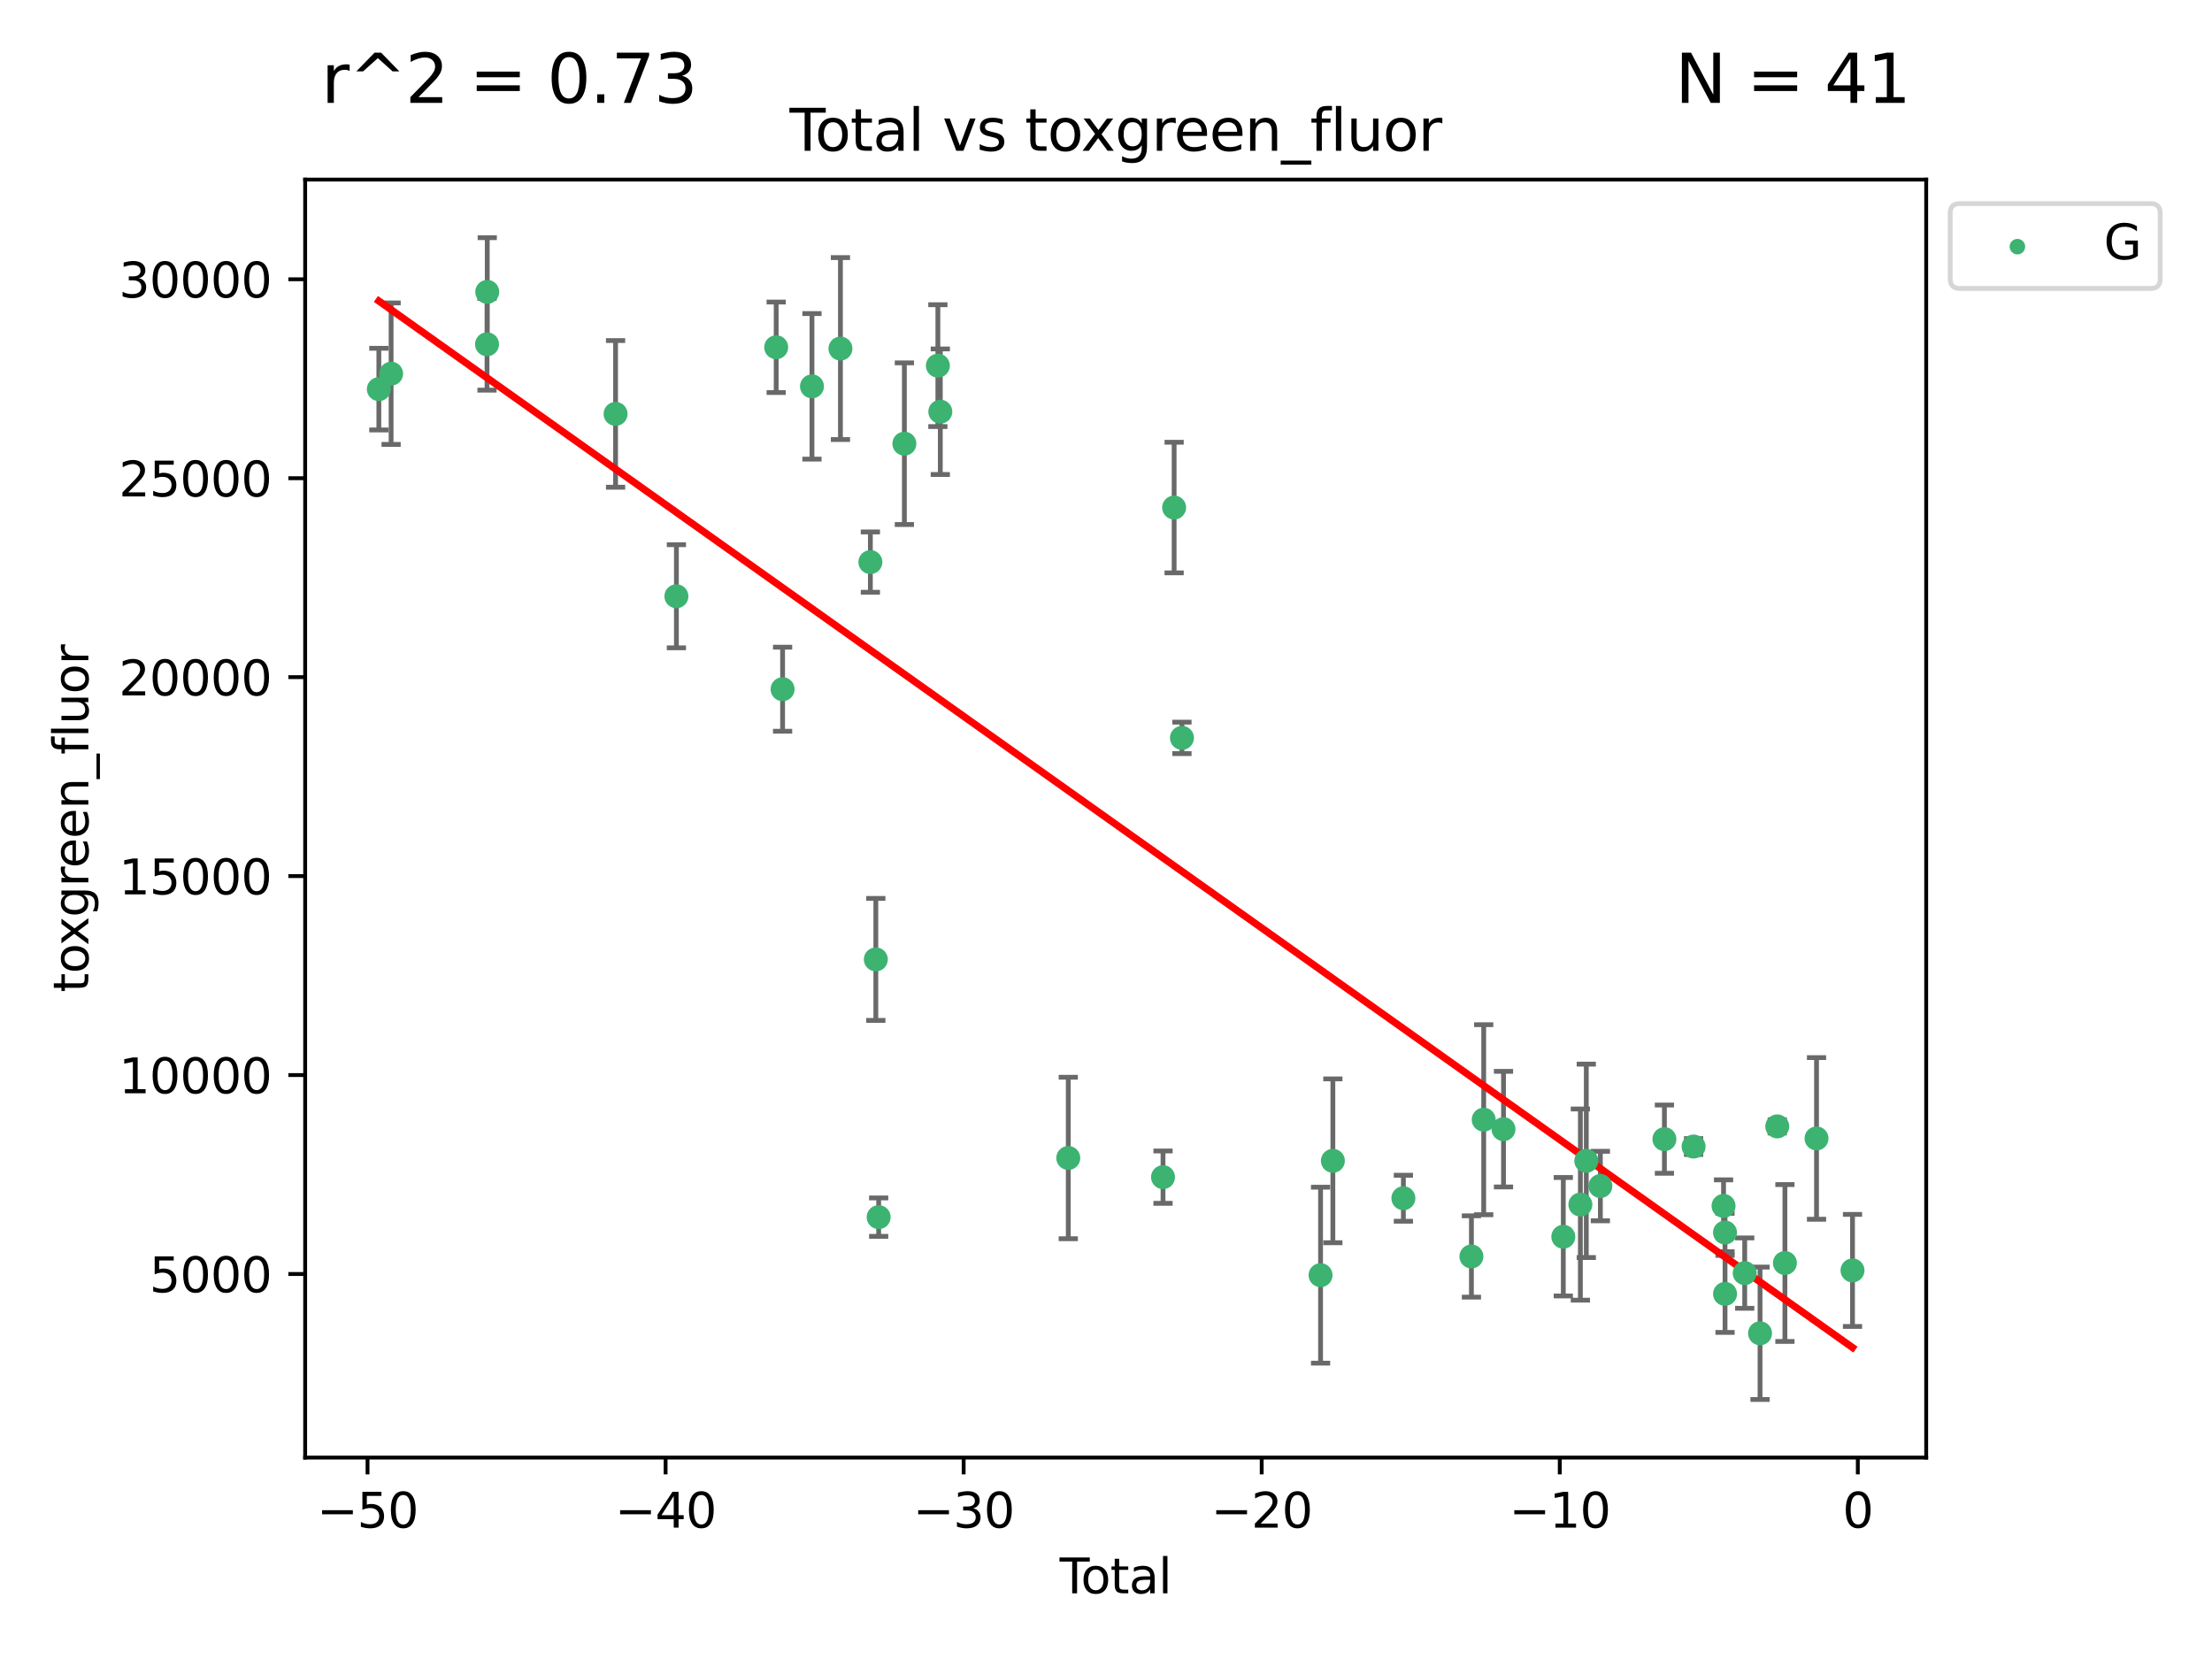 <?xml version="1.0" encoding="utf-8" standalone="no"?>
<!DOCTYPE svg PUBLIC "-//W3C//DTD SVG 1.1//EN"
  "http://www.w3.org/Graphics/SVG/1.1/DTD/svg11.dtd">
<svg xmlns:xlink="http://www.w3.org/1999/xlink" width="460.8pt" height="345.6pt" viewBox="0 0 460.8 345.6" xmlns="http://www.w3.org/2000/svg" version="1.1">
 <defs>
  <style type="text/css">*{stroke-linejoin: round; stroke-linecap: butt}</style>
 </defs>
 <g id="figure_1">
  <g id="patch_1">
   <path d="M 0 345.6 
L 460.8 345.6 
L 460.8 0 
L 0 0 
z
" style="fill: #ffffff"/>
  </g>
  <g id="axes_1">
   <g id="patch_2">
    <path d="M 63.571 303.64 
L 401.26 303.64 
L 401.26 37.411 
L 63.571 37.411 
z
" style="fill: #ffffff"/>
   </g>
   <g id="PathCollection_1">
    <defs>
     <path id="mb872a17ae4" d="M 0 1.118 
C 0.297 1.118 0.581 1 0.791 0.791 
C 1 0.581 1.118 0.297 1.118 0 
C 1.118 -0.297 1 -0.581 0.791 -0.791 
C 0.581 -1 0.297 -1.118 0 -1.118 
C -0.297 -1.118 -0.581 -1 -0.791 -0.791 
C -1 -0.581 -1.118 -0.297 -1.118 0 
C -1.118 0.297 -1 0.581 -0.791 0.791 
C -0.581 1 -0.297 1.118 0 1.118 
z
" style="stroke: #3cb371"/>
    </defs>
    <g clip-path="url(#p49f236724d)">
     <use xlink:href="#mb872a17ae4" x="78.921" y="81.063" style="fill: #3cb371; stroke: #3cb371"/>
     <use xlink:href="#mb872a17ae4" x="81.475" y="77.844" style="fill: #3cb371; stroke: #3cb371"/>
     <use xlink:href="#mb872a17ae4" x="101.455" y="71.718" style="fill: #3cb371; stroke: #3cb371"/>
     <use xlink:href="#mb872a17ae4" x="101.503" y="60.806" style="fill: #3cb371; stroke: #3cb371"/>
     <use xlink:href="#mb872a17ae4" x="128.236" y="86.224" style="fill: #3cb371; stroke: #3cb371"/>
     <use xlink:href="#mb872a17ae4" x="140.908" y="124.212" style="fill: #3cb371; stroke: #3cb371"/>
     <use xlink:href="#mb872a17ae4" x="161.693" y="72.342" style="fill: #3cb371; stroke: #3cb371"/>
     <use xlink:href="#mb872a17ae4" x="163.029" y="143.573" style="fill: #3cb371; stroke: #3cb371"/>
     <use xlink:href="#mb872a17ae4" x="169.149" y="80.482" style="fill: #3cb371; stroke: #3cb371"/>
     <use xlink:href="#mb872a17ae4" x="175.08" y="72.614" style="fill: #3cb371; stroke: #3cb371"/>
     <use xlink:href="#mb872a17ae4" x="181.316" y="117.095" style="fill: #3cb371; stroke: #3cb371"/>
     <use xlink:href="#mb872a17ae4" x="182.452" y="199.86" style="fill: #3cb371; stroke: #3cb371"/>
     <use xlink:href="#mb872a17ae4" x="183.043" y="253.552" style="fill: #3cb371; stroke: #3cb371"/>
     <use xlink:href="#mb872a17ae4" x="188.399" y="92.425" style="fill: #3cb371; stroke: #3cb371"/>
     <use xlink:href="#mb872a17ae4" x="195.378" y="76.172" style="fill: #3cb371; stroke: #3cb371"/>
     <use xlink:href="#mb872a17ae4" x="195.884" y="85.765" style="fill: #3cb371; stroke: #3cb371"/>
     <use xlink:href="#mb872a17ae4" x="222.541" y="241.229" style="fill: #3cb371; stroke: #3cb371"/>
     <use xlink:href="#mb872a17ae4" x="242.277" y="245.221" style="fill: #3cb371; stroke: #3cb371"/>
     <use xlink:href="#mb872a17ae4" x="244.593" y="105.734" style="fill: #3cb371; stroke: #3cb371"/>
     <use xlink:href="#mb872a17ae4" x="246.222" y="153.716" style="fill: #3cb371; stroke: #3cb371"/>
     <use xlink:href="#mb872a17ae4" x="275.098" y="265.641" style="fill: #3cb371; stroke: #3cb371"/>
     <use xlink:href="#mb872a17ae4" x="277.66" y="241.818" style="fill: #3cb371; stroke: #3cb371"/>
     <use xlink:href="#mb872a17ae4" x="292.351" y="249.614" style="fill: #3cb371; stroke: #3cb371"/>
     <use xlink:href="#mb872a17ae4" x="306.523" y="261.745" style="fill: #3cb371; stroke: #3cb371"/>
     <use xlink:href="#mb872a17ae4" x="309.083" y="233.252" style="fill: #3cb371; stroke: #3cb371"/>
     <use xlink:href="#mb872a17ae4" x="313.207" y="235.225" style="fill: #3cb371; stroke: #3cb371"/>
     <use xlink:href="#mb872a17ae4" x="325.666" y="257.634" style="fill: #3cb371; stroke: #3cb371"/>
     <use xlink:href="#mb872a17ae4" x="329.22" y="250.932" style="fill: #3cb371; stroke: #3cb371"/>
     <use xlink:href="#mb872a17ae4" x="330.454" y="241.822" style="fill: #3cb371; stroke: #3cb371"/>
     <use xlink:href="#mb872a17ae4" x="333.387" y="247.075" style="fill: #3cb371; stroke: #3cb371"/>
     <use xlink:href="#mb872a17ae4" x="346.728" y="237.305" style="fill: #3cb371; stroke: #3cb371"/>
     <use xlink:href="#mb872a17ae4" x="352.806" y="238.847" style="fill: #3cb371; stroke: #3cb371"/>
     <use xlink:href="#mb872a17ae4" x="359.046" y="251.212" style="fill: #3cb371; stroke: #3cb371"/>
     <use xlink:href="#mb872a17ae4" x="359.351" y="256.757" style="fill: #3cb371; stroke: #3cb371"/>
     <use xlink:href="#mb872a17ae4" x="359.357" y="269.539" style="fill: #3cb371; stroke: #3cb371"/>
     <use xlink:href="#mb872a17ae4" x="363.456" y="265.212" style="fill: #3cb371; stroke: #3cb371"/>
     <use xlink:href="#mb872a17ae4" x="366.649" y="277.749" style="fill: #3cb371; stroke: #3cb371"/>
     <use xlink:href="#mb872a17ae4" x="370.235" y="234.649" style="fill: #3cb371; stroke: #3cb371"/>
     <use xlink:href="#mb872a17ae4" x="371.831" y="263.105" style="fill: #3cb371; stroke: #3cb371"/>
     <use xlink:href="#mb872a17ae4" x="378.415" y="237.156" style="fill: #3cb371; stroke: #3cb371"/>
     <use xlink:href="#mb872a17ae4" x="385.911" y="264.651" style="fill: #3cb371; stroke: #3cb371"/>
    </g>
   </g>
   <g id="matplotlib.axis_1">
    <g id="xtick_1">
     <g id="line2d_1">
      <defs>
       <path id="m440954be01" d="M 0 0 
L 0 3.5 
" style="stroke: #000000; stroke-width: 0.8"/>
      </defs>
      <g>
       <use xlink:href="#m440954be01" x="76.563" y="303.64" style="stroke: #000000; stroke-width: 0.8"/>
      </g>
     </g>
     <g id="text_1">
      <!-- −50 -->
      <g transform="translate(66.011 318.238)scale(0.1 -0.1)">
       <defs>
        <path id="DejaVuSans-2212" d="M 678 2272 
L 4684 2272 
L 4684 1741 
L 678 1741 
L 678 2272 
z
" transform="scale(0.016)"/>
        <path id="DejaVuSans-35" d="M 691 4666 
L 3169 4666 
L 3169 4134 
L 1269 4134 
L 1269 2991 
Q 1406 3038 1543 3061 
Q 1681 3084 1819 3084 
Q 2600 3084 3056 2656 
Q 3513 2228 3513 1497 
Q 3513 744 3044 326 
Q 2575 -91 1722 -91 
Q 1428 -91 1123 -41 
Q 819 9 494 109 
L 494 744 
Q 775 591 1075 516 
Q 1375 441 1709 441 
Q 2250 441 2565 725 
Q 2881 1009 2881 1497 
Q 2881 1984 2565 2268 
Q 2250 2553 1709 2553 
Q 1456 2553 1204 2497 
Q 953 2441 691 2322 
L 691 4666 
z
" transform="scale(0.016)"/>
        <path id="DejaVuSans-30" d="M 2034 4250 
Q 1547 4250 1301 3770 
Q 1056 3291 1056 2328 
Q 1056 1369 1301 889 
Q 1547 409 2034 409 
Q 2525 409 2770 889 
Q 3016 1369 3016 2328 
Q 3016 3291 2770 3770 
Q 2525 4250 2034 4250 
z
M 2034 4750 
Q 2819 4750 3233 4129 
Q 3647 3509 3647 2328 
Q 3647 1150 3233 529 
Q 2819 -91 2034 -91 
Q 1250 -91 836 529 
Q 422 1150 422 2328 
Q 422 3509 836 4129 
Q 1250 4750 2034 4750 
z
" transform="scale(0.016)"/>
       </defs>
       <use xlink:href="#DejaVuSans-2212"/>
       <use xlink:href="#DejaVuSans-35" x="83.789"/>
       <use xlink:href="#DejaVuSans-30" x="147.412"/>
      </g>
     </g>
    </g>
    <g id="xtick_2">
     <g id="line2d_2">
      <g>
       <use xlink:href="#m440954be01" x="138.654" y="303.64" style="stroke: #000000; stroke-width: 0.8"/>
      </g>
     </g>
     <g id="text_2">
      <!-- −40 -->
      <g transform="translate(128.102 318.238)scale(0.1 -0.1)">
       <defs>
        <path id="DejaVuSans-34" d="M 2419 4116 
L 825 1625 
L 2419 1625 
L 2419 4116 
z
M 2253 4666 
L 3047 4666 
L 3047 1625 
L 3713 1625 
L 3713 1100 
L 3047 1100 
L 3047 0 
L 2419 0 
L 2419 1100 
L 313 1100 
L 313 1709 
L 2253 4666 
z
" transform="scale(0.016)"/>
       </defs>
       <use xlink:href="#DejaVuSans-2212"/>
       <use xlink:href="#DejaVuSans-34" x="83.789"/>
       <use xlink:href="#DejaVuSans-30" x="147.412"/>
      </g>
     </g>
    </g>
    <g id="xtick_3">
     <g id="line2d_3">
      <g>
       <use xlink:href="#m440954be01" x="200.745" y="303.64" style="stroke: #000000; stroke-width: 0.8"/>
      </g>
     </g>
     <g id="text_3">
      <!-- −30 -->
      <g transform="translate(190.193 318.238)scale(0.1 -0.1)">
       <defs>
        <path id="DejaVuSans-33" d="M 2597 2516 
Q 3050 2419 3304 2112 
Q 3559 1806 3559 1356 
Q 3559 666 3084 287 
Q 2609 -91 1734 -91 
Q 1441 -91 1130 -33 
Q 819 25 488 141 
L 488 750 
Q 750 597 1062 519 
Q 1375 441 1716 441 
Q 2309 441 2620 675 
Q 2931 909 2931 1356 
Q 2931 1769 2642 2001 
Q 2353 2234 1838 2234 
L 1294 2234 
L 1294 2753 
L 1863 2753 
Q 2328 2753 2575 2939 
Q 2822 3125 2822 3475 
Q 2822 3834 2567 4026 
Q 2313 4219 1838 4219 
Q 1578 4219 1281 4162 
Q 984 4106 628 3988 
L 628 4550 
Q 988 4650 1302 4700 
Q 1616 4750 1894 4750 
Q 2613 4750 3031 4423 
Q 3450 4097 3450 3541 
Q 3450 3153 3228 2886 
Q 3006 2619 2597 2516 
z
" transform="scale(0.016)"/>
       </defs>
       <use xlink:href="#DejaVuSans-2212"/>
       <use xlink:href="#DejaVuSans-33" x="83.789"/>
       <use xlink:href="#DejaVuSans-30" x="147.412"/>
      </g>
     </g>
    </g>
    <g id="xtick_4">
     <g id="line2d_4">
      <g>
       <use xlink:href="#m440954be01" x="262.836" y="303.64" style="stroke: #000000; stroke-width: 0.8"/>
      </g>
     </g>
     <g id="text_4">
      <!-- −20 -->
      <g transform="translate(252.283 318.238)scale(0.1 -0.1)">
       <defs>
        <path id="DejaVuSans-32" d="M 1228 531 
L 3431 531 
L 3431 0 
L 469 0 
L 469 531 
Q 828 903 1448 1529 
Q 2069 2156 2228 2338 
Q 2531 2678 2651 2914 
Q 2772 3150 2772 3378 
Q 2772 3750 2511 3984 
Q 2250 4219 1831 4219 
Q 1534 4219 1204 4116 
Q 875 4013 500 3803 
L 500 4441 
Q 881 4594 1212 4672 
Q 1544 4750 1819 4750 
Q 2544 4750 2975 4387 
Q 3406 4025 3406 3419 
Q 3406 3131 3298 2873 
Q 3191 2616 2906 2266 
Q 2828 2175 2409 1742 
Q 1991 1309 1228 531 
z
" transform="scale(0.016)"/>
       </defs>
       <use xlink:href="#DejaVuSans-2212"/>
       <use xlink:href="#DejaVuSans-32" x="83.789"/>
       <use xlink:href="#DejaVuSans-30" x="147.412"/>
      </g>
     </g>
    </g>
    <g id="xtick_5">
     <g id="line2d_5">
      <g>
       <use xlink:href="#m440954be01" x="324.927" y="303.64" style="stroke: #000000; stroke-width: 0.8"/>
      </g>
     </g>
     <g id="text_5">
      <!-- −10 -->
      <g transform="translate(314.374 318.238)scale(0.1 -0.1)">
       <defs>
        <path id="DejaVuSans-31" d="M 794 531 
L 1825 531 
L 1825 4091 
L 703 3866 
L 703 4441 
L 1819 4666 
L 2450 4666 
L 2450 531 
L 3481 531 
L 3481 0 
L 794 0 
L 794 531 
z
" transform="scale(0.016)"/>
       </defs>
       <use xlink:href="#DejaVuSans-2212"/>
       <use xlink:href="#DejaVuSans-31" x="83.789"/>
       <use xlink:href="#DejaVuSans-30" x="147.412"/>
      </g>
     </g>
    </g>
    <g id="xtick_6">
     <g id="line2d_6">
      <g>
       <use xlink:href="#m440954be01" x="387.017" y="303.64" style="stroke: #000000; stroke-width: 0.8"/>
      </g>
     </g>
     <g id="text_6">
      <!-- 0 -->
      <g transform="translate(383.836 318.238)scale(0.1 -0.1)">
       <use xlink:href="#DejaVuSans-30"/>
      </g>
     </g>
    </g>
    <g id="text_7">
     <!-- Total -->
     <g transform="translate(220.739 331.917)scale(0.1 -0.1)">
      <defs>
       <path id="DejaVuSans-54" d="M -19 4666 
L 3928 4666 
L 3928 4134 
L 2272 4134 
L 2272 0 
L 1638 0 
L 1638 4134 
L -19 4134 
L -19 4666 
z
" transform="scale(0.016)"/>
       <path id="DejaVuSans-6f" d="M 1959 3097 
Q 1497 3097 1228 2736 
Q 959 2375 959 1747 
Q 959 1119 1226 758 
Q 1494 397 1959 397 
Q 2419 397 2687 759 
Q 2956 1122 2956 1747 
Q 2956 2369 2687 2733 
Q 2419 3097 1959 3097 
z
M 1959 3584 
Q 2709 3584 3137 3096 
Q 3566 2609 3566 1747 
Q 3566 888 3137 398 
Q 2709 -91 1959 -91 
Q 1206 -91 779 398 
Q 353 888 353 1747 
Q 353 2609 779 3096 
Q 1206 3584 1959 3584 
z
" transform="scale(0.016)"/>
       <path id="DejaVuSans-74" d="M 1172 4494 
L 1172 3500 
L 2356 3500 
L 2356 3053 
L 1172 3053 
L 1172 1153 
Q 1172 725 1289 603 
Q 1406 481 1766 481 
L 2356 481 
L 2356 0 
L 1766 0 
Q 1100 0 847 248 
Q 594 497 594 1153 
L 594 3053 
L 172 3053 
L 172 3500 
L 594 3500 
L 594 4494 
L 1172 4494 
z
" transform="scale(0.016)"/>
       <path id="DejaVuSans-61" d="M 2194 1759 
Q 1497 1759 1228 1600 
Q 959 1441 959 1056 
Q 959 750 1161 570 
Q 1363 391 1709 391 
Q 2188 391 2477 730 
Q 2766 1069 2766 1631 
L 2766 1759 
L 2194 1759 
z
M 3341 1997 
L 3341 0 
L 2766 0 
L 2766 531 
Q 2569 213 2275 61 
Q 1981 -91 1556 -91 
Q 1019 -91 701 211 
Q 384 513 384 1019 
Q 384 1609 779 1909 
Q 1175 2209 1959 2209 
L 2766 2209 
L 2766 2266 
Q 2766 2663 2505 2880 
Q 2244 3097 1772 3097 
Q 1472 3097 1187 3025 
Q 903 2953 641 2809 
L 641 3341 
Q 956 3463 1253 3523 
Q 1550 3584 1831 3584 
Q 2591 3584 2966 3190 
Q 3341 2797 3341 1997 
z
" transform="scale(0.016)"/>
       <path id="DejaVuSans-6c" d="M 603 4863 
L 1178 4863 
L 1178 0 
L 603 0 
L 603 4863 
z
" transform="scale(0.016)"/>
      </defs>
      <use xlink:href="#DejaVuSans-54"/>
      <use xlink:href="#DejaVuSans-6f" x="44.084"/>
      <use xlink:href="#DejaVuSans-74" x="105.266"/>
      <use xlink:href="#DejaVuSans-61" x="144.475"/>
      <use xlink:href="#DejaVuSans-6c" x="205.754"/>
     </g>
    </g>
   </g>
   <g id="matplotlib.axis_2">
    <g id="ytick_1">
     <g id="line2d_7">
      <defs>
       <path id="m23afbec98f" d="M 0 0 
L -3.5 0 
" style="stroke: #000000; stroke-width: 0.8"/>
      </defs>
      <g>
       <use xlink:href="#m23afbec98f" x="63.571" y="265.397" style="stroke: #000000; stroke-width: 0.8"/>
      </g>
     </g>
     <g id="text_8">
      <!-- 5000 -->
      <g transform="translate(31.121 269.196)scale(0.1 -0.1)">
       <use xlink:href="#DejaVuSans-35"/>
       <use xlink:href="#DejaVuSans-30" x="63.623"/>
       <use xlink:href="#DejaVuSans-30" x="127.246"/>
       <use xlink:href="#DejaVuSans-30" x="190.869"/>
      </g>
     </g>
    </g>
    <g id="ytick_2">
     <g id="line2d_8">
      <g>
       <use xlink:href="#m23afbec98f" x="63.571" y="223.953" style="stroke: #000000; stroke-width: 0.8"/>
      </g>
     </g>
     <g id="text_9">
      <!-- 10000 -->
      <g transform="translate(24.759 227.752)scale(0.1 -0.1)">
       <use xlink:href="#DejaVuSans-31"/>
       <use xlink:href="#DejaVuSans-30" x="63.623"/>
       <use xlink:href="#DejaVuSans-30" x="127.246"/>
       <use xlink:href="#DejaVuSans-30" x="190.869"/>
       <use xlink:href="#DejaVuSans-30" x="254.492"/>
      </g>
     </g>
    </g>
    <g id="ytick_3">
     <g id="line2d_9">
      <g>
       <use xlink:href="#m23afbec98f" x="63.571" y="182.508" style="stroke: #000000; stroke-width: 0.8"/>
      </g>
     </g>
     <g id="text_10">
      <!-- 15000 -->
      <g transform="translate(24.759 186.307)scale(0.1 -0.1)">
       <use xlink:href="#DejaVuSans-31"/>
       <use xlink:href="#DejaVuSans-35" x="63.623"/>
       <use xlink:href="#DejaVuSans-30" x="127.246"/>
       <use xlink:href="#DejaVuSans-30" x="190.869"/>
       <use xlink:href="#DejaVuSans-30" x="254.492"/>
      </g>
     </g>
    </g>
    <g id="ytick_4">
     <g id="line2d_10">
      <g>
       <use xlink:href="#m23afbec98f" x="63.571" y="141.063" style="stroke: #000000; stroke-width: 0.8"/>
      </g>
     </g>
     <g id="text_11">
      <!-- 20000 -->
      <g transform="translate(24.759 144.862)scale(0.1 -0.1)">
       <use xlink:href="#DejaVuSans-32"/>
       <use xlink:href="#DejaVuSans-30" x="63.623"/>
       <use xlink:href="#DejaVuSans-30" x="127.246"/>
       <use xlink:href="#DejaVuSans-30" x="190.869"/>
       <use xlink:href="#DejaVuSans-30" x="254.492"/>
      </g>
     </g>
    </g>
    <g id="ytick_5">
     <g id="line2d_11">
      <g>
       <use xlink:href="#m23afbec98f" x="63.571" y="99.619" style="stroke: #000000; stroke-width: 0.8"/>
      </g>
     </g>
     <g id="text_12">
      <!-- 25000 -->
      <g transform="translate(24.759 103.418)scale(0.1 -0.1)">
       <use xlink:href="#DejaVuSans-32"/>
       <use xlink:href="#DejaVuSans-35" x="63.623"/>
       <use xlink:href="#DejaVuSans-30" x="127.246"/>
       <use xlink:href="#DejaVuSans-30" x="190.869"/>
       <use xlink:href="#DejaVuSans-30" x="254.492"/>
      </g>
     </g>
    </g>
    <g id="ytick_6">
     <g id="line2d_12">
      <g>
       <use xlink:href="#m23afbec98f" x="63.571" y="58.174" style="stroke: #000000; stroke-width: 0.8"/>
      </g>
     </g>
     <g id="text_13">
      <!-- 30000 -->
      <g transform="translate(24.759 61.973)scale(0.1 -0.1)">
       <use xlink:href="#DejaVuSans-33"/>
       <use xlink:href="#DejaVuSans-30" x="63.623"/>
       <use xlink:href="#DejaVuSans-30" x="127.246"/>
       <use xlink:href="#DejaVuSans-30" x="190.869"/>
       <use xlink:href="#DejaVuSans-30" x="254.492"/>
      </g>
     </g>
    </g>
    <g id="text_14">
     <!-- toxgreen_fluor -->
     <g transform="translate(18.401 206.72)rotate(-90)scale(0.1 -0.1)">
      <defs>
       <path id="DejaVuSans-78" d="M 3513 3500 
L 2247 1797 
L 3578 0 
L 2900 0 
L 1881 1375 
L 863 0 
L 184 0 
L 1544 1831 
L 300 3500 
L 978 3500 
L 1906 2253 
L 2834 3500 
L 3513 3500 
z
" transform="scale(0.016)"/>
       <path id="DejaVuSans-67" d="M 2906 1791 
Q 2906 2416 2648 2759 
Q 2391 3103 1925 3103 
Q 1463 3103 1205 2759 
Q 947 2416 947 1791 
Q 947 1169 1205 825 
Q 1463 481 1925 481 
Q 2391 481 2648 825 
Q 2906 1169 2906 1791 
z
M 3481 434 
Q 3481 -459 3084 -895 
Q 2688 -1331 1869 -1331 
Q 1566 -1331 1297 -1286 
Q 1028 -1241 775 -1147 
L 775 -588 
Q 1028 -725 1275 -790 
Q 1522 -856 1778 -856 
Q 2344 -856 2625 -561 
Q 2906 -266 2906 331 
L 2906 616 
Q 2728 306 2450 153 
Q 2172 0 1784 0 
Q 1141 0 747 490 
Q 353 981 353 1791 
Q 353 2603 747 3093 
Q 1141 3584 1784 3584 
Q 2172 3584 2450 3431 
Q 2728 3278 2906 2969 
L 2906 3500 
L 3481 3500 
L 3481 434 
z
" transform="scale(0.016)"/>
       <path id="DejaVuSans-72" d="M 2631 2963 
Q 2534 3019 2420 3045 
Q 2306 3072 2169 3072 
Q 1681 3072 1420 2755 
Q 1159 2438 1159 1844 
L 1159 0 
L 581 0 
L 581 3500 
L 1159 3500 
L 1159 2956 
Q 1341 3275 1631 3429 
Q 1922 3584 2338 3584 
Q 2397 3584 2469 3576 
Q 2541 3569 2628 3553 
L 2631 2963 
z
" transform="scale(0.016)"/>
       <path id="DejaVuSans-65" d="M 3597 1894 
L 3597 1613 
L 953 1613 
Q 991 1019 1311 708 
Q 1631 397 2203 397 
Q 2534 397 2845 478 
Q 3156 559 3463 722 
L 3463 178 
Q 3153 47 2828 -22 
Q 2503 -91 2169 -91 
Q 1331 -91 842 396 
Q 353 884 353 1716 
Q 353 2575 817 3079 
Q 1281 3584 2069 3584 
Q 2775 3584 3186 3129 
Q 3597 2675 3597 1894 
z
M 3022 2063 
Q 3016 2534 2758 2815 
Q 2500 3097 2075 3097 
Q 1594 3097 1305 2825 
Q 1016 2553 972 2059 
L 3022 2063 
z
" transform="scale(0.016)"/>
       <path id="DejaVuSans-6e" d="M 3513 2113 
L 3513 0 
L 2938 0 
L 2938 2094 
Q 2938 2591 2744 2837 
Q 2550 3084 2163 3084 
Q 1697 3084 1428 2787 
Q 1159 2491 1159 1978 
L 1159 0 
L 581 0 
L 581 3500 
L 1159 3500 
L 1159 2956 
Q 1366 3272 1645 3428 
Q 1925 3584 2291 3584 
Q 2894 3584 3203 3211 
Q 3513 2838 3513 2113 
z
" transform="scale(0.016)"/>
       <path id="DejaVuSans-5f" d="M 3263 -1063 
L 3263 -1509 
L -63 -1509 
L -63 -1063 
L 3263 -1063 
z
" transform="scale(0.016)"/>
       <path id="DejaVuSans-66" d="M 2375 4863 
L 2375 4384 
L 1825 4384 
Q 1516 4384 1395 4259 
Q 1275 4134 1275 3809 
L 1275 3500 
L 2222 3500 
L 2222 3053 
L 1275 3053 
L 1275 0 
L 697 0 
L 697 3053 
L 147 3053 
L 147 3500 
L 697 3500 
L 697 3744 
Q 697 4328 969 4595 
Q 1241 4863 1831 4863 
L 2375 4863 
z
" transform="scale(0.016)"/>
       <path id="DejaVuSans-75" d="M 544 1381 
L 544 3500 
L 1119 3500 
L 1119 1403 
Q 1119 906 1312 657 
Q 1506 409 1894 409 
Q 2359 409 2629 706 
Q 2900 1003 2900 1516 
L 2900 3500 
L 3475 3500 
L 3475 0 
L 2900 0 
L 2900 538 
Q 2691 219 2414 64 
Q 2138 -91 1772 -91 
Q 1169 -91 856 284 
Q 544 659 544 1381 
z
M 1991 3584 
L 1991 3584 
z
" transform="scale(0.016)"/>
      </defs>
      <use xlink:href="#DejaVuSans-74"/>
      <use xlink:href="#DejaVuSans-6f" x="39.209"/>
      <use xlink:href="#DejaVuSans-78" x="97.266"/>
      <use xlink:href="#DejaVuSans-67" x="156.445"/>
      <use xlink:href="#DejaVuSans-72" x="219.922"/>
      <use xlink:href="#DejaVuSans-65" x="258.785"/>
      <use xlink:href="#DejaVuSans-65" x="320.309"/>
      <use xlink:href="#DejaVuSans-6e" x="381.832"/>
      <use xlink:href="#DejaVuSans-5f" x="445.211"/>
      <use xlink:href="#DejaVuSans-66" x="495.211"/>
      <use xlink:href="#DejaVuSans-6c" x="530.416"/>
      <use xlink:href="#DejaVuSans-75" x="558.199"/>
      <use xlink:href="#DejaVuSans-6f" x="621.578"/>
      <use xlink:href="#DejaVuSans-72" x="682.76"/>
     </g>
    </g>
   </g>
   <g id="LineCollection_1">
    <path d="M 78.921 89.568 
L 78.921 72.558 
" clip-path="url(#p49f236724d)" style="fill: none; stroke: #696969"/>
    <path d="M 81.475 92.579 
L 81.475 63.108 
" clip-path="url(#p49f236724d)" style="fill: none; stroke: #696969"/>
    <path d="M 101.455 81.273 
L 101.455 62.164 
" clip-path="url(#p49f236724d)" style="fill: none; stroke: #696969"/>
    <path d="M 101.503 72.099 
L 101.503 49.513 
" clip-path="url(#p49f236724d)" style="fill: none; stroke: #696969"/>
    <path d="M 128.236 101.5 
L 128.236 70.949 
" clip-path="url(#p49f236724d)" style="fill: none; stroke: #696969"/>
    <path d="M 140.908 134.951 
L 140.908 113.472 
" clip-path="url(#p49f236724d)" style="fill: none; stroke: #696969"/>
    <path d="M 161.693 81.767 
L 161.693 62.917 
" clip-path="url(#p49f236724d)" style="fill: none; stroke: #696969"/>
    <path d="M 163.029 152.331 
L 163.029 134.816 
" clip-path="url(#p49f236724d)" style="fill: none; stroke: #696969"/>
    <path d="M 169.149 95.641 
L 169.149 65.324 
" clip-path="url(#p49f236724d)" style="fill: none; stroke: #696969"/>
    <path d="M 175.08 91.567 
L 175.08 53.661 
" clip-path="url(#p49f236724d)" style="fill: none; stroke: #696969"/>
    <path d="M 181.316 123.377 
L 181.316 110.814 
" clip-path="url(#p49f236724d)" style="fill: none; stroke: #696969"/>
    <path d="M 182.452 212.57 
L 182.452 187.149 
" clip-path="url(#p49f236724d)" style="fill: none; stroke: #696969"/>
    <path d="M 183.043 257.555 
L 183.043 249.549 
" clip-path="url(#p49f236724d)" style="fill: none; stroke: #696969"/>
    <path d="M 188.399 109.263 
L 188.399 75.587 
" clip-path="url(#p49f236724d)" style="fill: none; stroke: #696969"/>
    <path d="M 195.378 88.862 
L 195.378 63.482 
" clip-path="url(#p49f236724d)" style="fill: none; stroke: #696969"/>
    <path d="M 195.884 98.845 
L 195.884 72.686 
" clip-path="url(#p49f236724d)" style="fill: none; stroke: #696969"/>
    <path d="M 222.541 258.049 
L 222.541 224.409 
" clip-path="url(#p49f236724d)" style="fill: none; stroke: #696969"/>
    <path d="M 242.277 250.675 
L 242.277 239.767 
" clip-path="url(#p49f236724d)" style="fill: none; stroke: #696969"/>
    <path d="M 244.593 119.334 
L 244.593 92.133 
" clip-path="url(#p49f236724d)" style="fill: none; stroke: #696969"/>
    <path d="M 246.222 156.993 
L 246.222 150.439 
" clip-path="url(#p49f236724d)" style="fill: none; stroke: #696969"/>
    <path d="M 275.098 283.97 
L 275.098 247.311 
" clip-path="url(#p49f236724d)" style="fill: none; stroke: #696969"/>
    <path d="M 277.66 258.883 
L 277.66 224.754 
" clip-path="url(#p49f236724d)" style="fill: none; stroke: #696969"/>
    <path d="M 292.351 254.401 
L 292.351 244.828 
" clip-path="url(#p49f236724d)" style="fill: none; stroke: #696969"/>
    <path d="M 306.523 270.219 
L 306.523 253.272 
" clip-path="url(#p49f236724d)" style="fill: none; stroke: #696969"/>
    <path d="M 309.083 253.046 
L 309.083 213.457 
" clip-path="url(#p49f236724d)" style="fill: none; stroke: #696969"/>
    <path d="M 313.207 247.266 
L 313.207 223.184 
" clip-path="url(#p49f236724d)" style="fill: none; stroke: #696969"/>
    <path d="M 325.666 269.975 
L 325.666 245.293 
" clip-path="url(#p49f236724d)" style="fill: none; stroke: #696969"/>
    <path d="M 329.22 270.843 
L 329.22 231.02 
" clip-path="url(#p49f236724d)" style="fill: none; stroke: #696969"/>
    <path d="M 330.454 261.969 
L 330.454 221.676 
" clip-path="url(#p49f236724d)" style="fill: none; stroke: #696969"/>
    <path d="M 333.387 254.314 
L 333.387 239.837 
" clip-path="url(#p49f236724d)" style="fill: none; stroke: #696969"/>
    <path d="M 346.728 244.413 
L 346.728 230.197 
" clip-path="url(#p49f236724d)" style="fill: none; stroke: #696969"/>
    <path d="M 352.806 240.508 
L 352.806 237.185 
" clip-path="url(#p49f236724d)" style="fill: none; stroke: #696969"/>
    <path d="M 359.046 256.639 
L 359.046 245.784 
" clip-path="url(#p49f236724d)" style="fill: none; stroke: #696969"/>
    <path d="M 359.351 260.753 
L 359.351 252.762 
" clip-path="url(#p49f236724d)" style="fill: none; stroke: #696969"/>
    <path d="M 359.357 277.567 
L 359.357 261.512 
" clip-path="url(#p49f236724d)" style="fill: none; stroke: #696969"/>
    <path d="M 363.456 272.542 
L 363.456 257.882 
" clip-path="url(#p49f236724d)" style="fill: none; stroke: #696969"/>
    <path d="M 366.649 291.539 
L 366.649 263.959 
" clip-path="url(#p49f236724d)" style="fill: none; stroke: #696969"/>
    <path d="M 370.235 236.024 
L 370.235 233.274 
" clip-path="url(#p49f236724d)" style="fill: none; stroke: #696969"/>
    <path d="M 371.831 279.444 
L 371.831 246.767 
" clip-path="url(#p49f236724d)" style="fill: none; stroke: #696969"/>
    <path d="M 378.415 253.993 
L 378.415 220.319 
" clip-path="url(#p49f236724d)" style="fill: none; stroke: #696969"/>
    <path d="M 385.911 276.323 
L 385.911 252.979 
" clip-path="url(#p49f236724d)" style="fill: none; stroke: #696969"/>
   </g>
   <g id="line2d_13">
    <defs>
     <path id="m9f4c643ba1" d="M 2 0 
L -2 -0 
" style="stroke: #696969"/>
    </defs>
    <g clip-path="url(#p49f236724d)">
     <use xlink:href="#m9f4c643ba1" x="78.921" y="89.568" style="fill: #696969; stroke: #696969"/>
     <use xlink:href="#m9f4c643ba1" x="81.475" y="92.579" style="fill: #696969; stroke: #696969"/>
     <use xlink:href="#m9f4c643ba1" x="101.455" y="81.273" style="fill: #696969; stroke: #696969"/>
     <use xlink:href="#m9f4c643ba1" x="101.503" y="72.099" style="fill: #696969; stroke: #696969"/>
     <use xlink:href="#m9f4c643ba1" x="128.236" y="101.5" style="fill: #696969; stroke: #696969"/>
     <use xlink:href="#m9f4c643ba1" x="140.908" y="134.951" style="fill: #696969; stroke: #696969"/>
     <use xlink:href="#m9f4c643ba1" x="161.693" y="81.767" style="fill: #696969; stroke: #696969"/>
     <use xlink:href="#m9f4c643ba1" x="163.029" y="152.331" style="fill: #696969; stroke: #696969"/>
     <use xlink:href="#m9f4c643ba1" x="169.149" y="95.641" style="fill: #696969; stroke: #696969"/>
     <use xlink:href="#m9f4c643ba1" x="175.08" y="91.567" style="fill: #696969; stroke: #696969"/>
     <use xlink:href="#m9f4c643ba1" x="181.316" y="123.377" style="fill: #696969; stroke: #696969"/>
     <use xlink:href="#m9f4c643ba1" x="182.452" y="212.57" style="fill: #696969; stroke: #696969"/>
     <use xlink:href="#m9f4c643ba1" x="183.043" y="257.555" style="fill: #696969; stroke: #696969"/>
     <use xlink:href="#m9f4c643ba1" x="188.399" y="109.263" style="fill: #696969; stroke: #696969"/>
     <use xlink:href="#m9f4c643ba1" x="195.378" y="88.862" style="fill: #696969; stroke: #696969"/>
     <use xlink:href="#m9f4c643ba1" x="195.884" y="98.845" style="fill: #696969; stroke: #696969"/>
     <use xlink:href="#m9f4c643ba1" x="222.541" y="258.049" style="fill: #696969; stroke: #696969"/>
     <use xlink:href="#m9f4c643ba1" x="242.277" y="250.675" style="fill: #696969; stroke: #696969"/>
     <use xlink:href="#m9f4c643ba1" x="244.593" y="119.334" style="fill: #696969; stroke: #696969"/>
     <use xlink:href="#m9f4c643ba1" x="246.222" y="156.993" style="fill: #696969; stroke: #696969"/>
     <use xlink:href="#m9f4c643ba1" x="275.098" y="283.97" style="fill: #696969; stroke: #696969"/>
     <use xlink:href="#m9f4c643ba1" x="277.66" y="258.883" style="fill: #696969; stroke: #696969"/>
     <use xlink:href="#m9f4c643ba1" x="292.351" y="254.401" style="fill: #696969; stroke: #696969"/>
     <use xlink:href="#m9f4c643ba1" x="306.523" y="270.219" style="fill: #696969; stroke: #696969"/>
     <use xlink:href="#m9f4c643ba1" x="309.083" y="253.046" style="fill: #696969; stroke: #696969"/>
     <use xlink:href="#m9f4c643ba1" x="313.207" y="247.266" style="fill: #696969; stroke: #696969"/>
     <use xlink:href="#m9f4c643ba1" x="325.666" y="269.975" style="fill: #696969; stroke: #696969"/>
     <use xlink:href="#m9f4c643ba1" x="329.22" y="270.843" style="fill: #696969; stroke: #696969"/>
     <use xlink:href="#m9f4c643ba1" x="330.454" y="261.969" style="fill: #696969; stroke: #696969"/>
     <use xlink:href="#m9f4c643ba1" x="333.387" y="254.314" style="fill: #696969; stroke: #696969"/>
     <use xlink:href="#m9f4c643ba1" x="346.728" y="244.413" style="fill: #696969; stroke: #696969"/>
     <use xlink:href="#m9f4c643ba1" x="352.806" y="240.508" style="fill: #696969; stroke: #696969"/>
     <use xlink:href="#m9f4c643ba1" x="359.046" y="256.639" style="fill: #696969; stroke: #696969"/>
     <use xlink:href="#m9f4c643ba1" x="359.351" y="260.753" style="fill: #696969; stroke: #696969"/>
     <use xlink:href="#m9f4c643ba1" x="359.357" y="277.567" style="fill: #696969; stroke: #696969"/>
     <use xlink:href="#m9f4c643ba1" x="363.456" y="272.542" style="fill: #696969; stroke: #696969"/>
     <use xlink:href="#m9f4c643ba1" x="366.649" y="291.539" style="fill: #696969; stroke: #696969"/>
     <use xlink:href="#m9f4c643ba1" x="370.235" y="236.024" style="fill: #696969; stroke: #696969"/>
     <use xlink:href="#m9f4c643ba1" x="371.831" y="279.444" style="fill: #696969; stroke: #696969"/>
     <use xlink:href="#m9f4c643ba1" x="378.415" y="253.993" style="fill: #696969; stroke: #696969"/>
     <use xlink:href="#m9f4c643ba1" x="385.911" y="276.323" style="fill: #696969; stroke: #696969"/>
    </g>
   </g>
   <g id="line2d_14">
    <g clip-path="url(#p49f236724d)">
     <use xlink:href="#m9f4c643ba1" x="78.921" y="72.558" style="fill: #696969; stroke: #696969"/>
     <use xlink:href="#m9f4c643ba1" x="81.475" y="63.108" style="fill: #696969; stroke: #696969"/>
     <use xlink:href="#m9f4c643ba1" x="101.455" y="62.164" style="fill: #696969; stroke: #696969"/>
     <use xlink:href="#m9f4c643ba1" x="101.503" y="49.513" style="fill: #696969; stroke: #696969"/>
     <use xlink:href="#m9f4c643ba1" x="128.236" y="70.949" style="fill: #696969; stroke: #696969"/>
     <use xlink:href="#m9f4c643ba1" x="140.908" y="113.472" style="fill: #696969; stroke: #696969"/>
     <use xlink:href="#m9f4c643ba1" x="161.693" y="62.917" style="fill: #696969; stroke: #696969"/>
     <use xlink:href="#m9f4c643ba1" x="163.029" y="134.816" style="fill: #696969; stroke: #696969"/>
     <use xlink:href="#m9f4c643ba1" x="169.149" y="65.324" style="fill: #696969; stroke: #696969"/>
     <use xlink:href="#m9f4c643ba1" x="175.08" y="53.661" style="fill: #696969; stroke: #696969"/>
     <use xlink:href="#m9f4c643ba1" x="181.316" y="110.814" style="fill: #696969; stroke: #696969"/>
     <use xlink:href="#m9f4c643ba1" x="182.452" y="187.149" style="fill: #696969; stroke: #696969"/>
     <use xlink:href="#m9f4c643ba1" x="183.043" y="249.549" style="fill: #696969; stroke: #696969"/>
     <use xlink:href="#m9f4c643ba1" x="188.399" y="75.587" style="fill: #696969; stroke: #696969"/>
     <use xlink:href="#m9f4c643ba1" x="195.378" y="63.482" style="fill: #696969; stroke: #696969"/>
     <use xlink:href="#m9f4c643ba1" x="195.884" y="72.686" style="fill: #696969; stroke: #696969"/>
     <use xlink:href="#m9f4c643ba1" x="222.541" y="224.409" style="fill: #696969; stroke: #696969"/>
     <use xlink:href="#m9f4c643ba1" x="242.277" y="239.767" style="fill: #696969; stroke: #696969"/>
     <use xlink:href="#m9f4c643ba1" x="244.593" y="92.133" style="fill: #696969; stroke: #696969"/>
     <use xlink:href="#m9f4c643ba1" x="246.222" y="150.439" style="fill: #696969; stroke: #696969"/>
     <use xlink:href="#m9f4c643ba1" x="275.098" y="247.311" style="fill: #696969; stroke: #696969"/>
     <use xlink:href="#m9f4c643ba1" x="277.66" y="224.754" style="fill: #696969; stroke: #696969"/>
     <use xlink:href="#m9f4c643ba1" x="292.351" y="244.828" style="fill: #696969; stroke: #696969"/>
     <use xlink:href="#m9f4c643ba1" x="306.523" y="253.272" style="fill: #696969; stroke: #696969"/>
     <use xlink:href="#m9f4c643ba1" x="309.083" y="213.457" style="fill: #696969; stroke: #696969"/>
     <use xlink:href="#m9f4c643ba1" x="313.207" y="223.184" style="fill: #696969; stroke: #696969"/>
     <use xlink:href="#m9f4c643ba1" x="325.666" y="245.293" style="fill: #696969; stroke: #696969"/>
     <use xlink:href="#m9f4c643ba1" x="329.22" y="231.02" style="fill: #696969; stroke: #696969"/>
     <use xlink:href="#m9f4c643ba1" x="330.454" y="221.676" style="fill: #696969; stroke: #696969"/>
     <use xlink:href="#m9f4c643ba1" x="333.387" y="239.837" style="fill: #696969; stroke: #696969"/>
     <use xlink:href="#m9f4c643ba1" x="346.728" y="230.197" style="fill: #696969; stroke: #696969"/>
     <use xlink:href="#m9f4c643ba1" x="352.806" y="237.185" style="fill: #696969; stroke: #696969"/>
     <use xlink:href="#m9f4c643ba1" x="359.046" y="245.784" style="fill: #696969; stroke: #696969"/>
     <use xlink:href="#m9f4c643ba1" x="359.351" y="252.762" style="fill: #696969; stroke: #696969"/>
     <use xlink:href="#m9f4c643ba1" x="359.357" y="261.512" style="fill: #696969; stroke: #696969"/>
     <use xlink:href="#m9f4c643ba1" x="363.456" y="257.882" style="fill: #696969; stroke: #696969"/>
     <use xlink:href="#m9f4c643ba1" x="366.649" y="263.959" style="fill: #696969; stroke: #696969"/>
     <use xlink:href="#m9f4c643ba1" x="370.235" y="233.274" style="fill: #696969; stroke: #696969"/>
     <use xlink:href="#m9f4c643ba1" x="371.831" y="246.767" style="fill: #696969; stroke: #696969"/>
     <use xlink:href="#m9f4c643ba1" x="378.415" y="220.319" style="fill: #696969; stroke: #696969"/>
     <use xlink:href="#m9f4c643ba1" x="385.911" y="252.979" style="fill: #696969; stroke: #696969"/>
    </g>
   </g>
   <g id="line2d_15">
    <path d="M 78.921 62.706 
L 81.475 64.52 
L 101.455 78.709 
L 101.503 78.742 
L 128.236 97.728 
L 140.908 106.726 
L 161.693 121.487 
L 163.029 122.436 
L 169.149 126.782 
L 175.08 130.994 
L 181.316 135.423 
L 182.452 136.23 
L 183.043 136.649 
L 188.399 140.453 
L 195.378 145.409 
L 195.884 145.768 
L 222.541 164.699 
L 242.277 178.715 
L 244.593 180.359 
L 246.222 181.516 
L 275.098 202.023 
L 277.66 203.842 
L 292.351 214.275 
L 306.523 224.34 
L 309.083 226.157 
L 313.207 229.086 
L 325.666 237.933 
L 329.22 240.458 
L 330.454 241.334 
L 333.387 243.417 
L 346.728 252.891 
L 352.806 257.208 
L 359.046 261.639 
L 359.351 261.855 
L 359.357 261.86 
L 363.456 264.771 
L 366.649 267.038 
L 370.235 269.585 
L 371.831 270.718 
L 378.415 275.394 
L 385.911 280.717 
" clip-path="url(#p49f236724d)" style="fill: none; stroke: #ff0000; stroke-width: 1.5; stroke-linecap: square"/>
   </g>
   <g id="line2d_16">
    <defs>
     <path id="m81b6d34224" d="M 0 2 
C 0.53 2 1.039 1.789 1.414 1.414 
C 1.789 1.039 2 0.53 2 0 
C 2 -0.53 1.789 -1.039 1.414 -1.414 
C 1.039 -1.789 0.53 -2 0 -2 
C -0.53 -2 -1.039 -1.789 -1.414 -1.414 
C -1.789 -1.039 -2 -0.53 -2 0 
C -2 0.53 -1.789 1.039 -1.414 1.414 
C -1.039 1.789 -0.53 2 0 2 
z
" style="stroke: #3cb371"/>
    </defs>
    <g clip-path="url(#p49f236724d)">
     <use xlink:href="#m81b6d34224" x="78.921" y="81.063" style="fill: #3cb371; stroke: #3cb371"/>
     <use xlink:href="#m81b6d34224" x="81.475" y="77.844" style="fill: #3cb371; stroke: #3cb371"/>
     <use xlink:href="#m81b6d34224" x="101.455" y="71.718" style="fill: #3cb371; stroke: #3cb371"/>
     <use xlink:href="#m81b6d34224" x="101.503" y="60.806" style="fill: #3cb371; stroke: #3cb371"/>
     <use xlink:href="#m81b6d34224" x="128.236" y="86.224" style="fill: #3cb371; stroke: #3cb371"/>
     <use xlink:href="#m81b6d34224" x="140.908" y="124.212" style="fill: #3cb371; stroke: #3cb371"/>
     <use xlink:href="#m81b6d34224" x="161.693" y="72.342" style="fill: #3cb371; stroke: #3cb371"/>
     <use xlink:href="#m81b6d34224" x="163.029" y="143.573" style="fill: #3cb371; stroke: #3cb371"/>
     <use xlink:href="#m81b6d34224" x="169.149" y="80.482" style="fill: #3cb371; stroke: #3cb371"/>
     <use xlink:href="#m81b6d34224" x="175.08" y="72.614" style="fill: #3cb371; stroke: #3cb371"/>
     <use xlink:href="#m81b6d34224" x="181.316" y="117.095" style="fill: #3cb371; stroke: #3cb371"/>
     <use xlink:href="#m81b6d34224" x="182.452" y="199.86" style="fill: #3cb371; stroke: #3cb371"/>
     <use xlink:href="#m81b6d34224" x="183.043" y="253.552" style="fill: #3cb371; stroke: #3cb371"/>
     <use xlink:href="#m81b6d34224" x="188.399" y="92.425" style="fill: #3cb371; stroke: #3cb371"/>
     <use xlink:href="#m81b6d34224" x="195.378" y="76.172" style="fill: #3cb371; stroke: #3cb371"/>
     <use xlink:href="#m81b6d34224" x="195.884" y="85.765" style="fill: #3cb371; stroke: #3cb371"/>
     <use xlink:href="#m81b6d34224" x="222.541" y="241.229" style="fill: #3cb371; stroke: #3cb371"/>
     <use xlink:href="#m81b6d34224" x="242.277" y="245.221" style="fill: #3cb371; stroke: #3cb371"/>
     <use xlink:href="#m81b6d34224" x="244.593" y="105.734" style="fill: #3cb371; stroke: #3cb371"/>
     <use xlink:href="#m81b6d34224" x="246.222" y="153.716" style="fill: #3cb371; stroke: #3cb371"/>
     <use xlink:href="#m81b6d34224" x="275.098" y="265.641" style="fill: #3cb371; stroke: #3cb371"/>
     <use xlink:href="#m81b6d34224" x="277.66" y="241.818" style="fill: #3cb371; stroke: #3cb371"/>
     <use xlink:href="#m81b6d34224" x="292.351" y="249.614" style="fill: #3cb371; stroke: #3cb371"/>
     <use xlink:href="#m81b6d34224" x="306.523" y="261.745" style="fill: #3cb371; stroke: #3cb371"/>
     <use xlink:href="#m81b6d34224" x="309.083" y="233.252" style="fill: #3cb371; stroke: #3cb371"/>
     <use xlink:href="#m81b6d34224" x="313.207" y="235.225" style="fill: #3cb371; stroke: #3cb371"/>
     <use xlink:href="#m81b6d34224" x="325.666" y="257.634" style="fill: #3cb371; stroke: #3cb371"/>
     <use xlink:href="#m81b6d34224" x="329.22" y="250.932" style="fill: #3cb371; stroke: #3cb371"/>
     <use xlink:href="#m81b6d34224" x="330.454" y="241.822" style="fill: #3cb371; stroke: #3cb371"/>
     <use xlink:href="#m81b6d34224" x="333.387" y="247.075" style="fill: #3cb371; stroke: #3cb371"/>
     <use xlink:href="#m81b6d34224" x="346.728" y="237.305" style="fill: #3cb371; stroke: #3cb371"/>
     <use xlink:href="#m81b6d34224" x="352.806" y="238.847" style="fill: #3cb371; stroke: #3cb371"/>
     <use xlink:href="#m81b6d34224" x="359.046" y="251.212" style="fill: #3cb371; stroke: #3cb371"/>
     <use xlink:href="#m81b6d34224" x="359.351" y="256.757" style="fill: #3cb371; stroke: #3cb371"/>
     <use xlink:href="#m81b6d34224" x="359.357" y="269.539" style="fill: #3cb371; stroke: #3cb371"/>
     <use xlink:href="#m81b6d34224" x="363.456" y="265.212" style="fill: #3cb371; stroke: #3cb371"/>
     <use xlink:href="#m81b6d34224" x="366.649" y="277.749" style="fill: #3cb371; stroke: #3cb371"/>
     <use xlink:href="#m81b6d34224" x="370.235" y="234.649" style="fill: #3cb371; stroke: #3cb371"/>
     <use xlink:href="#m81b6d34224" x="371.831" y="263.105" style="fill: #3cb371; stroke: #3cb371"/>
     <use xlink:href="#m81b6d34224" x="378.415" y="237.156" style="fill: #3cb371; stroke: #3cb371"/>
     <use xlink:href="#m81b6d34224" x="385.911" y="264.651" style="fill: #3cb371; stroke: #3cb371"/>
    </g>
   </g>
   <g id="patch_3">
    <path d="M 63.571 303.64 
L 63.571 37.411 
" style="fill: none; stroke: #000000; stroke-width: 0.8; stroke-linejoin: miter; stroke-linecap: square"/>
   </g>
   <g id="patch_4">
    <path d="M 401.26 303.64 
L 401.26 37.411 
" style="fill: none; stroke: #000000; stroke-width: 0.8; stroke-linejoin: miter; stroke-linecap: square"/>
   </g>
   <g id="patch_5">
    <path d="M 63.571 303.64 
L 401.26 303.64 
" style="fill: none; stroke: #000000; stroke-width: 0.8; stroke-linejoin: miter; stroke-linecap: square"/>
   </g>
   <g id="patch_6">
    <path d="M 63.571 37.411 
L 401.26 37.411 
" style="fill: none; stroke: #000000; stroke-width: 0.8; stroke-linejoin: miter; stroke-linecap: square"/>
   </g>
   <g id="text_15">
    <!-- N = 41 -->
    <g transform="translate(348.964 21.426)scale(0.14 -0.14)">
     <defs>
      <path id="DejaVuSans-4e" d="M 628 4666 
L 1478 4666 
L 3547 763 
L 3547 4666 
L 4159 4666 
L 4159 0 
L 3309 0 
L 1241 3903 
L 1241 0 
L 628 0 
L 628 4666 
z
" transform="scale(0.016)"/>
      <path id="DejaVuSans-20" transform="scale(0.016)"/>
      <path id="DejaVuSans-3d" d="M 678 2906 
L 4684 2906 
L 4684 2381 
L 678 2381 
L 678 2906 
z
M 678 1631 
L 4684 1631 
L 4684 1100 
L 678 1100 
L 678 1631 
z
" transform="scale(0.016)"/>
     </defs>
     <use xlink:href="#DejaVuSans-4e"/>
     <use xlink:href="#DejaVuSans-20" x="74.805"/>
     <use xlink:href="#DejaVuSans-3d" x="106.592"/>
     <use xlink:href="#DejaVuSans-20" x="190.381"/>
     <use xlink:href="#DejaVuSans-34" x="222.168"/>
     <use xlink:href="#DejaVuSans-31" x="285.791"/>
    </g>
   </g>
   <g id="text_16">
    <!-- r^2 = 0.73 -->
    <g transform="translate(66.948 21.426)scale(0.14 -0.14)">
     <defs>
      <path id="DejaVuSans-5e" d="M 2988 4666 
L 4684 2925 
L 4056 2925 
L 2681 4159 
L 1306 2925 
L 678 2925 
L 2375 4666 
L 2988 4666 
z
" transform="scale(0.016)"/>
      <path id="DejaVuSans-2e" d="M 684 794 
L 1344 794 
L 1344 0 
L 684 0 
L 684 794 
z
" transform="scale(0.016)"/>
      <path id="DejaVuSans-37" d="M 525 4666 
L 3525 4666 
L 3525 4397 
L 1831 0 
L 1172 0 
L 2766 4134 
L 525 4134 
L 525 4666 
z
" transform="scale(0.016)"/>
     </defs>
     <use xlink:href="#DejaVuSans-72"/>
     <use xlink:href="#DejaVuSans-5e" x="41.113"/>
     <use xlink:href="#DejaVuSans-32" x="124.902"/>
     <use xlink:href="#DejaVuSans-20" x="188.525"/>
     <use xlink:href="#DejaVuSans-3d" x="220.312"/>
     <use xlink:href="#DejaVuSans-20" x="304.102"/>
     <use xlink:href="#DejaVuSans-30" x="335.889"/>
     <use xlink:href="#DejaVuSans-2e" x="399.512"/>
     <use xlink:href="#DejaVuSans-37" x="431.299"/>
     <use xlink:href="#DejaVuSans-33" x="494.922"/>
    </g>
   </g>
   <g id="text_17">
    <!-- Total vs toxgreen_fluor -->
    <g transform="translate(164.48 31.411)scale(0.12 -0.12)">
     <defs>
      <path id="DejaVuSans-76" d="M 191 3500 
L 800 3500 
L 1894 563 
L 2988 3500 
L 3597 3500 
L 2284 0 
L 1503 0 
L 191 3500 
z
" transform="scale(0.016)"/>
      <path id="DejaVuSans-73" d="M 2834 3397 
L 2834 2853 
Q 2591 2978 2328 3040 
Q 2066 3103 1784 3103 
Q 1356 3103 1142 2972 
Q 928 2841 928 2578 
Q 928 2378 1081 2264 
Q 1234 2150 1697 2047 
L 1894 2003 
Q 2506 1872 2764 1633 
Q 3022 1394 3022 966 
Q 3022 478 2636 193 
Q 2250 -91 1575 -91 
Q 1294 -91 989 -36 
Q 684 19 347 128 
L 347 722 
Q 666 556 975 473 
Q 1284 391 1588 391 
Q 1994 391 2212 530 
Q 2431 669 2431 922 
Q 2431 1156 2273 1281 
Q 2116 1406 1581 1522 
L 1381 1569 
Q 847 1681 609 1914 
Q 372 2147 372 2553 
Q 372 3047 722 3315 
Q 1072 3584 1716 3584 
Q 2034 3584 2315 3537 
Q 2597 3491 2834 3397 
z
" transform="scale(0.016)"/>
     </defs>
     <use xlink:href="#DejaVuSans-54"/>
     <use xlink:href="#DejaVuSans-6f" x="44.084"/>
     <use xlink:href="#DejaVuSans-74" x="105.266"/>
     <use xlink:href="#DejaVuSans-61" x="144.475"/>
     <use xlink:href="#DejaVuSans-6c" x="205.754"/>
     <use xlink:href="#DejaVuSans-20" x="233.537"/>
     <use xlink:href="#DejaVuSans-76" x="265.324"/>
     <use xlink:href="#DejaVuSans-73" x="324.504"/>
     <use xlink:href="#DejaVuSans-20" x="376.604"/>
     <use xlink:href="#DejaVuSans-74" x="408.391"/>
     <use xlink:href="#DejaVuSans-6f" x="447.6"/>
     <use xlink:href="#DejaVuSans-78" x="505.656"/>
     <use xlink:href="#DejaVuSans-67" x="564.836"/>
     <use xlink:href="#DejaVuSans-72" x="628.312"/>
     <use xlink:href="#DejaVuSans-65" x="667.176"/>
     <use xlink:href="#DejaVuSans-65" x="728.699"/>
     <use xlink:href="#DejaVuSans-6e" x="790.223"/>
     <use xlink:href="#DejaVuSans-5f" x="853.602"/>
     <use xlink:href="#DejaVuSans-66" x="903.602"/>
     <use xlink:href="#DejaVuSans-6c" x="938.807"/>
     <use xlink:href="#DejaVuSans-75" x="966.59"/>
     <use xlink:href="#DejaVuSans-6f" x="1029.969"/>
     <use xlink:href="#DejaVuSans-72" x="1091.15"/>
    </g>
   </g>
   <g id="legend_1">
    <g id="patch_7">
     <path d="M 408.26 60.089 
L 448.008 60.089 
Q 450.008 60.089 450.008 58.089 
L 450.008 44.411 
Q 450.008 42.411 448.008 42.411 
L 408.26 42.411 
Q 406.26 42.411 406.26 44.411 
L 406.26 58.089 
Q 406.26 60.089 408.26 60.089 
z
" style="fill: #ffffff; opacity: 0.8; stroke: #cccccc; stroke-linejoin: miter"/>
    </g>
    <g id="PathCollection_2">
     <g>
      <use xlink:href="#mb872a17ae4" x="420.26" y="51.385" style="fill: #3cb371; stroke: #3cb371"/>
     </g>
    </g>
    <g id="text_18">
     <!-- G -->
     <g transform="translate(438.26 54.01)scale(0.1 -0.1)">
      <defs>
       <path id="DejaVuSans-47" d="M 3809 666 
L 3809 1919 
L 2778 1919 
L 2778 2438 
L 4434 2438 
L 4434 434 
Q 4069 175 3628 42 
Q 3188 -91 2688 -91 
Q 1594 -91 976 548 
Q 359 1188 359 2328 
Q 359 3472 976 4111 
Q 1594 4750 2688 4750 
Q 3144 4750 3555 4637 
Q 3966 4525 4313 4306 
L 4313 3634 
Q 3963 3931 3569 4081 
Q 3175 4231 2741 4231 
Q 1884 4231 1454 3753 
Q 1025 3275 1025 2328 
Q 1025 1384 1454 906 
Q 1884 428 2741 428 
Q 3075 428 3337 486 
Q 3600 544 3809 666 
z
" transform="scale(0.016)"/>
      </defs>
      <use xlink:href="#DejaVuSans-47"/>
     </g>
    </g>
   </g>
  </g>
 </g>
 <defs>
  <clipPath id="p49f236724d">
   <rect x="63.571" y="37.411" width="337.689" height="266.229"/>
  </clipPath>
 </defs>
</svg>

